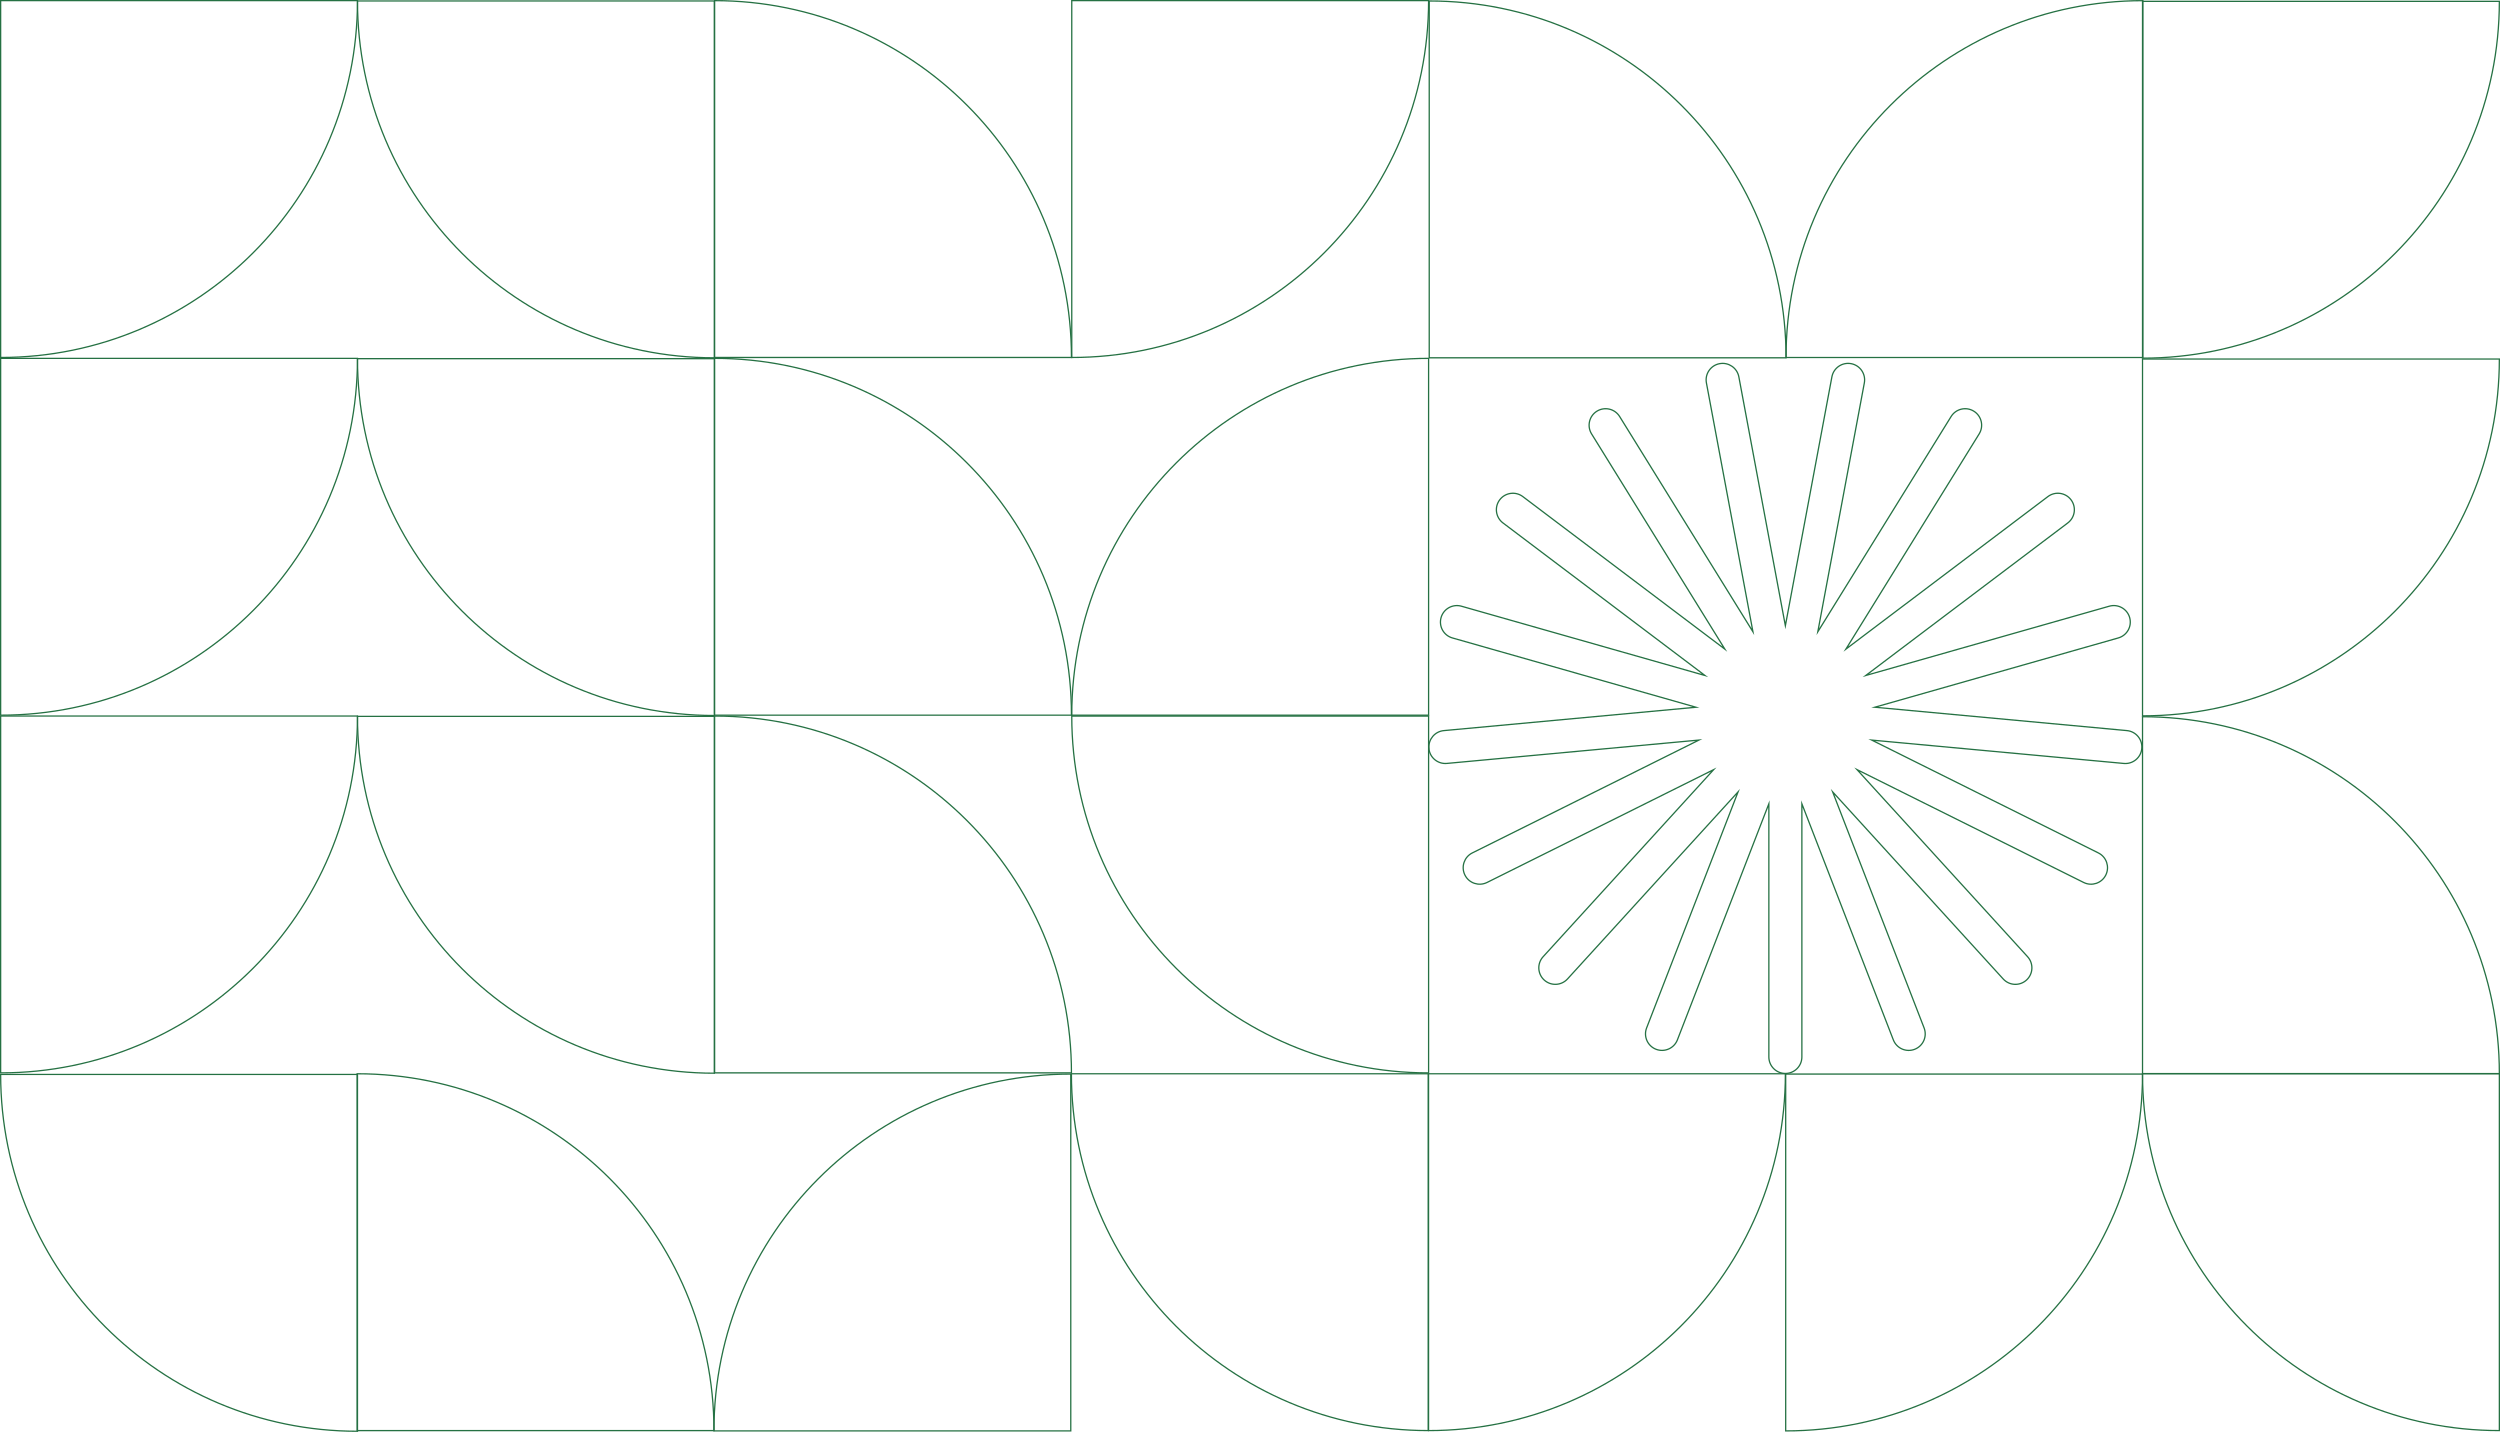 <svg width="1922" height="1101" viewBox="0 0 1922 1101" fill="none" xmlns="http://www.w3.org/2000/svg">
<g clip-path="url(#clip0_1_1745)">
<path d="M274.83 1100.35C123.32 1100.35 0.5 977.53 0.5 826.02L274.83 826.02L274.83 1100.35Z" stroke="#257143" stroke-miterlimit="10"/>
<path d="M1098.03 1099.83C946.52 1099.83 823.7 977.01 823.7 825.5L1098.03 825.5L1098.03 1099.83Z" stroke="#257143" stroke-miterlimit="10"/>
<path d="M1372.6 825.51C1372.6 977.02 1249.78 1099.84 1098.27 1099.84L1098.27 825.51L1372.6 825.51Z" stroke="#257143" stroke-miterlimit="10"/>
<path d="M1647.17 825.75C1647.17 977.26 1524.35 1100.08 1372.84 1100.08L1372.84 825.75L1647.17 825.75Z" stroke="#257143" stroke-miterlimit="10"/>
<path d="M1647.17 825.5C1647.17 977.01 1769.99 1099.83 1921.5 1099.83L1921.5 825.5L1647.17 825.5Z" stroke="#257143" stroke-miterlimit="10"/>
<path d="M274.56 825.51C426.07 825.51 548.89 948.33 548.89 1099.84L274.56 1099.84L274.56 825.51Z" stroke="#257143" stroke-miterlimit="10"/>
<path d="M823.21 825.75C671.7 825.75 548.88 948.57 548.88 1100.08L823.21 1100.08L823.21 825.75Z" stroke="#257143" stroke-miterlimit="10"/>
<path d="M1921.5 825.35C1921.5 673.84 1798.68 551.02 1647.17 551.02L1647.17 825.35L1921.5 825.35Z" stroke="#257143" stroke-miterlimit="10"/>
<path d="M823.97 550.51C823.97 702.02 946.79 824.84 1098.3 824.84L1098.3 550.51L823.97 550.51Z" stroke="#257143" stroke-miterlimit="10"/>
<path d="M823.73 824.83C823.73 673.32 700.91 550.5 549.4 550.5L549.4 824.83L823.73 824.83Z" stroke="#257143" stroke-miterlimit="10"/>
<path d="M274.83 550.75C274.83 702.26 397.65 825.08 549.16 825.08L549.16 550.75L274.83 550.75Z" stroke="#257143" stroke-miterlimit="10"/>
<path d="M274.83 550.5C274.83 702.01 152.01 824.83 0.5 824.83L0.5 550.5L274.83 550.5Z" stroke="#257143" stroke-miterlimit="10"/>
<path d="M1647.17 550.35C1798.68 550.35 1921.5 427.53 1921.5 276.02L1647.17 276.02L1647.17 550.35Z" stroke="#257143" stroke-miterlimit="10"/>
<path d="M1098.3 275.51C946.79 275.51 823.97 398.33 823.97 549.84L1098.3 549.84L1098.3 275.51Z" stroke="#257143" stroke-miterlimit="10"/>
<path d="M823.73 549.83C823.73 398.32 700.91 275.5 549.4 275.5L549.4 549.83L823.73 549.83Z" stroke="#257143" stroke-miterlimit="10"/>
<path d="M274.83 275.75C274.83 427.26 397.65 550.08 549.16 550.08L549.16 275.75L274.83 275.75Z" stroke="#257143" stroke-miterlimit="10"/>
<path d="M274.83 275.5C274.83 427.01 152.01 549.83 0.5 549.83L0.5 275.5L274.83 275.5Z" stroke="#257143" stroke-miterlimit="10"/>
<path d="M1647.17 275.35C1798.68 275.35 1921.5 152.53 1921.5 1.02L1647.17 1.02L1647.17 275.35Z" stroke="#257143" stroke-miterlimit="10"/>
<path d="M823.97 274.83C975.48 274.83 1098.3 152.01 1098.3 0.5L823.97 0.5L823.97 274.83Z" stroke="#257143" stroke-miterlimit="10"/>
<path d="M823.73 274.83C823.73 123.32 700.91 0.5 549.4 0.5L549.4 274.83L823.73 274.83Z" stroke="#257143" stroke-miterlimit="10"/>
<path d="M274.83 0.75C274.83 152.26 397.65 275.08 549.16 275.08L549.16 0.75L274.83 0.75Z" stroke="#257143" stroke-miterlimit="10"/>
<path d="M274.83 0.5C274.83 152.01 152.01 274.83 0.5 274.83L0.5 0.5L274.83 0.5Z" stroke="#257143" stroke-miterlimit="10"/>
<path d="M1647.44 0.51C1495.93 0.51 1373.11 123.33 1373.11 274.84L1647.44 274.84L1647.44 0.51Z" stroke="#257143" stroke-miterlimit="10"/>
<path d="M1098.79 0.75C1250.3 0.75 1373.12 123.57 1373.12 275.08L1098.79 275.08L1098.79 0.75Z" stroke="#257143" stroke-miterlimit="10"/>
<path d="M1098.55 575.449C1099.19 582.429 1105.37 587.559 1112.35 586.919L1306.17 568.959L1131.93 655.719C1125.66 658.839 1123.1 666.459 1126.23 672.739C1129.35 679.009 1136.97 681.559 1143.24 678.439L1317.48 591.679L1186.35 735.529C1181.63 740.709 1182 748.729 1187.18 753.449C1192.36 758.169 1200.38 757.799 1205.1 752.619L1336.24 608.769L1265.92 790.269C1263.39 796.799 1266.63 804.149 1273.17 806.689C1279.71 809.219 1287.06 805.979 1289.59 799.439L1359.9 617.939L1359.9 812.589C1359.9 819.599 1365.58 825.279 1372.59 825.279C1379.6 825.279 1385.28 819.599 1385.28 812.589L1385.28 617.939L1455.59 799.449C1458.12 805.989 1465.47 809.229 1472.01 806.699C1478.54 804.169 1481.78 796.819 1479.25 790.289L1408.93 608.779L1540.06 752.629C1544.78 757.809 1552.8 758.179 1557.98 753.459C1563.16 748.739 1563.53 740.709 1558.81 735.529L1427.68 591.689L1601.92 678.449C1608.19 681.569 1615.81 679.019 1618.93 672.749C1622.05 666.479 1619.5 658.859 1613.23 655.739L1438.99 568.979L1632.81 586.939C1639.78 587.589 1645.96 582.459 1646.61 575.489C1647.26 568.509 1642.13 562.329 1635.15 561.679L1441.33 543.719L1628.55 490.449C1635.29 488.529 1639.2 481.509 1637.28 474.779C1635.36 468.039 1628.34 464.129 1621.61 466.049L1434.39 519.319L1589.73 402.019C1595.32 397.799 1596.43 389.839 1592.21 384.249C1587.99 378.659 1580.03 377.549 1574.44 381.769L1419.11 499.069L1521.58 333.579C1525.27 327.619 1523.43 319.799 1517.47 316.119C1511.51 312.429 1503.7 314.269 1500.01 320.229L1397.53 485.729L1433.3 294.389C1434.59 287.499 1430.05 280.879 1423.17 279.589C1416.28 278.299 1409.65 282.839 1408.36 289.729L1372.59 481.069L1336.83 289.729C1335.54 282.839 1328.91 278.299 1322.02 279.589C1315.13 280.879 1310.6 287.509 1311.89 294.389L1347.66 485.729L1245.18 320.229C1241.49 314.269 1233.68 312.439 1227.72 316.119C1221.76 319.809 1219.92 327.629 1223.61 333.589L1326.08 499.079L1170.75 381.779C1165.16 377.559 1157.2 378.669 1152.98 384.259C1148.76 389.849 1149.87 397.799 1155.46 402.019L1310.79 519.329L1123.57 466.059C1116.83 464.139 1109.81 468.049 1107.9 474.789C1105.98 481.529 1109.89 488.549 1116.63 490.459L1303.85 543.729L1110.03 561.689C1103.06 562.339 1097.93 568.509 1098.57 575.489L1098.55 575.449Z" stroke="#257143" stroke-miterlimit="10"/>
</g>
<defs>
<clipPath id="clip0_1_1745">
<rect width="1922" height="1100.85" fill="white"/>
</clipPath>
</defs>
</svg>
